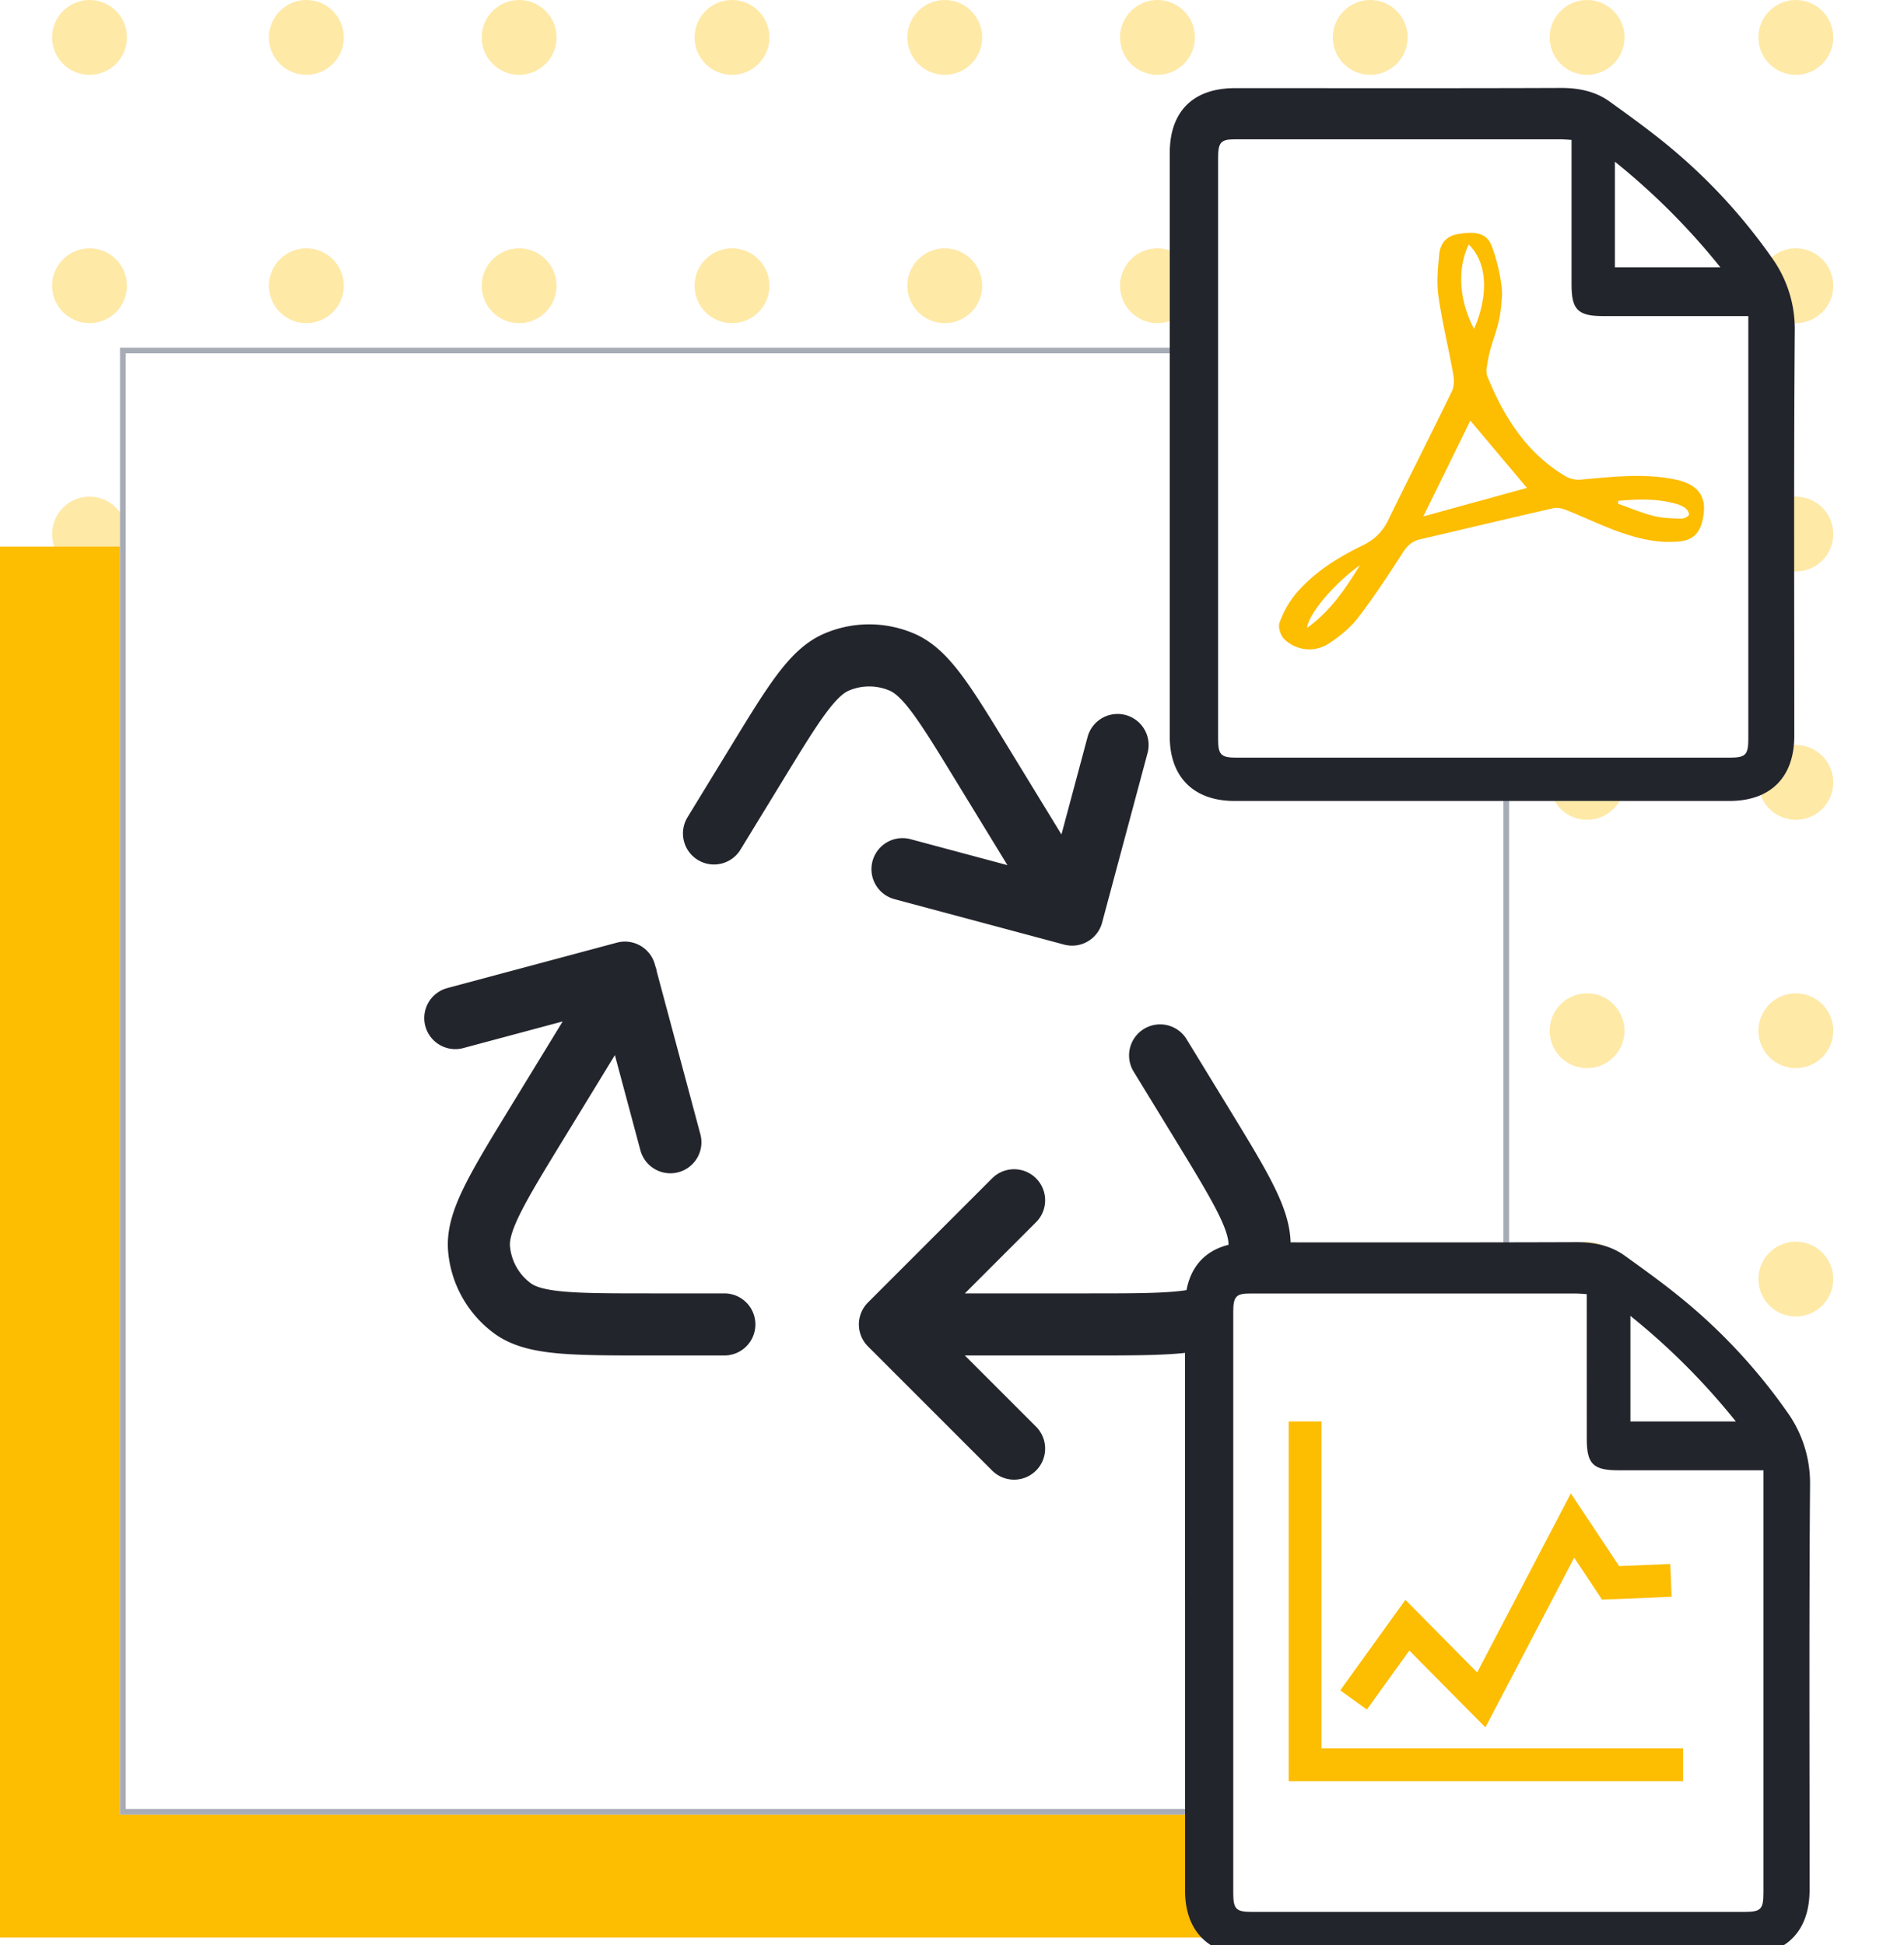 <svg width="46" height="47" viewBox="0 0 46 47" fill="none" xmlns="http://www.w3.org/2000/svg">
    <g clip-path="url(#w45274haya)">
        <g clip-path="url(#w1k6tvmcub)">
            <g clip-path="url(#a4nnownncc)" fill="#FDC723" opacity=".4">
                <circle cx="2.163" cy="30.904" r=".904"/>
                <circle cx="7.402" cy="30.904" r=".904"/>
                <circle cx="12.542" cy="30.904" r=".904"/>
                <circle cx="17.685" cy="30.904" r=".904"/>
                <circle cx="22.825" cy="30.904" r=".904"/>
                <circle cx="27.964" cy="30.904" r=".904"/>
                <circle cx="33.108" cy="30.904" r=".904"/>
                <circle cx="38.343" cy="30.904" r=".904"/>
                <circle cx="43.387" cy="30.904" r=".904"/>
                <circle cx="2.163" cy="24.904" r=".904"/>
                <circle cx="7.402" cy="24.904" r=".904"/>
                <circle cx="12.542" cy="24.904" r=".904"/>
                <circle cx="17.685" cy="24.904" r=".904"/>
                <circle cx="22.825" cy="24.904" r=".904"/>
                <circle cx="27.964" cy="24.904" r=".904"/>
                <circle cx="33.108" cy="24.904" r=".904"/>
                <circle cx="38.343" cy="24.904" r=".904"/>
                <circle cx="43.387" cy="24.904" r=".904"/>
                <circle cx="2.163" cy="18.904" r=".904"/>
                <circle cx="7.402" cy="18.904" r=".904"/>
                <circle cx="12.542" cy="18.904" r=".904"/>
                <circle cx="17.685" cy="18.904" r=".904"/>
                <circle cx="22.825" cy="18.904" r=".904"/>
                <circle cx="27.964" cy="18.904" r=".904"/>
                <circle cx="33.108" cy="18.904" r=".904"/>
                <circle cx="38.343" cy="18.904" r=".904"/>
                <circle cx="43.387" cy="18.904" r=".904"/>
                <circle cx="2.163" cy="12.904" r=".904"/>
                <circle cx="7.402" cy="12.904" r=".904"/>
                <circle cx="12.542" cy="12.904" r=".904"/>
                <circle cx="17.685" cy="12.904" r=".904"/>
                <circle cx="22.825" cy="12.904" r=".904"/>
                <circle cx="27.964" cy="12.904" r=".904"/>
                <circle cx="33.108" cy="12.904" r=".904"/>
                <circle cx="38.343" cy="12.904" r=".904"/>
                <circle cx="43.387" cy="12.904" r=".904"/>
                <circle cx="2.163" cy="6.904" r=".904"/>
                <circle cx="7.402" cy="6.904" r=".904"/>
                <circle cx="12.542" cy="6.904" r=".904"/>
                <circle cx="17.685" cy="6.904" r=".904"/>
                <circle cx="22.825" cy="6.904" r=".904"/>
                <circle cx="27.964" cy="6.904" r=".904"/>
                <circle cx="33.104" cy="6.904" r=".904"/>
                <circle cx="38.343" cy="6.904" r=".904"/>
                <circle cx="43.387" cy="6.904" r=".904"/>
                <g clip-path="url(#4th83ecp5d)">
                    <circle cx="2.163" cy=".904" r=".904"/>
                    <circle cx="7.402" cy=".904" r=".904"/>
                    <circle cx="12.542" cy=".904" r=".904"/>
                    <circle cx="17.685" cy=".904" r=".904"/>
                    <circle cx="22.825" cy=".904" r=".904"/>
                    <circle cx="27.964" cy=".904" r=".904"/>
                    <circle cx="33.104" cy=".904" r=".904"/>
                    <circle cx="38.343" cy=".904" r=".904"/>
                    <circle cx="43.387" cy=".904" r=".904"/>
                </g>
            </g>
        </g>
        <g clip-path="url(#7cxwpykaqe)">
            <path fill="#FDBD00" d="M0 13.206h33.609v33.609H0z"/>
            <g filter="url(#20ocnh81xf)">
                <path fill="#fff" d="M3.75 7.687h33.423v35.306H3.75z"/>
                <path stroke="#fff" stroke-width=".138" d="M3.75 7.687h33.423v35.306H3.75z"/>
                <path stroke="#A7ACB6" stroke-width=".138" d="M3.75 7.687h33.423v35.306H3.75z"/>
            </g>
            <path d="M22 32h4.294c1.865 0 2.798 0 3.328-.39a2 2 0 0 0 .804-1.436c.058-.655-.429-1.451-1.401-3.043l-.997-1.631M15.13 23.605l-2.155 3.526c-.972 1.592-1.459 2.388-1.401 3.043a2 2 0 0 0 .805 1.435c.529.391 1.462.391 3.327.391H17.5m8.389-10-2.159-3.532c-.902-1.477-1.354-2.216-1.935-2.468a2 2 0 0 0-1.59 0c-.581.252-1.033.99-1.935 2.468l-1.02 1.669M27 18l-1.098 4.098L21.804 21M11 24.598l4.098-1.098 1.098 4.098M24.5 35l-3-3 3-3" stroke="#23252C" stroke-width="1.5" stroke-linecap="round" stroke-linejoin="round"/>
            <path d="M28.33 10.72v7.074c0 .943.546 1.488 1.493 1.489h11.958c.961 0 1.5-.543 1.5-1.51 0-3.257-.014-6.514.011-9.77a2.88 2.88 0 0 0-.546-1.743 13.55 13.55 0 0 0-2.191-2.435c-.54-.473-1.125-.897-1.709-1.316-.33-.238-.72-.316-1.136-.315-2.625.01-5.25.004-7.874.005-.972 0-1.506.531-1.506 1.498v7.022z" stroke="#23252C" stroke-width=".138" stroke-linecap="round" stroke-linejoin="round"/>
            <path d="M28.33 10.72V3.696c0-.967.534-1.498 1.506-1.498 2.624 0 5.249.005 7.873-.005.418-.001.806.077 1.137.315.584.42 1.168.843 1.709 1.316a13.55 13.55 0 0 1 2.19 2.435 2.88 2.88 0 0 1 .547 1.742c-.025 3.257-.01 6.514-.011 9.771 0 .967-.539 1.51-1.5 1.51H29.823c-.947 0-1.492-.546-1.493-1.489V10.72z" fill="#23252C"/>
            <path d="M37.968 3.381c-.1-.006-.17-.015-.239-.015h-7.9c-.333 0-.4.076-.4.443v14.043c0 .385.067.454.446.454h11.904c.398 0 .46-.063.46-.467V7.637H38.729c-.606 0-.761-.154-.761-.755v-3.5z" fill="#fff"/>
            <path d="M39.016 6.458h2.547a16.478 16.478 0 0 0-2.547-2.55v2.55z" fill="#fff"/>
            <path fill-rule="evenodd" clip-rule="evenodd" d="M40.467 11.584c-.758-.155-1.518-.063-2.277.004a.63.63 0 0 1-.357-.075c-.952-.56-1.503-1.442-1.905-2.435a.48.48 0 0 1-.003-.233c.095-.674.318-.853.358-1.648.04-.3-.137-1.007-.257-1.284-.145-.333-.477-.305-.777-.262-.277.039-.449.202-.478.494-.033.333-.067.677-.02 1.004.091.634.245 1.259.358 1.89.024.132.026.295-.03.41-.507 1.047-1.035 2.082-1.545 3.127-.137.28-.334.466-.615.603-.595.288-1.156.64-1.593 1.143a2.426 2.426 0 0 0-.412.718c-.042.107.023.318.114.402a.862.862 0 0 0 1.112.082c.25-.168.495-.369.676-.606.383-.503.733-1.032 1.074-1.565.108-.168.224-.277.417-.322 1.077-.25 2.151-.509 3.23-.754.097-.022.22.012.318.052.43.172.85.377 1.287.53.462.163.941.273 1.44.222.296-.03.465-.181.54-.468.149-.575-.056-.906-.655-1.029zm-8.889 3.586c.036-.339.663-1.082 1.28-1.514-.35.559-.71 1.109-1.28 1.514zm3.908-9.263c.527.53.412 1.398.126 2.038-.335-.634-.43-1.408-.126-2.038zm-1.099 6.57 1.136-2.314 1.368 1.626-2.504.688zm6.22.054c-.222-.007-.45-.012-.663-.067-.29-.074-.57-.194-.855-.294l.008-.069c.486-.044.97-.059 1.445.087.038.011.076.032.11.047.089.04.154.13.154.195-.02.065-.134.103-.199.101z" fill="#FDBD00"/>
            <path d="M28.7 38.606v7.075c0 .944.546 1.489 1.494 1.489H42.15c.961 0 1.5-.543 1.5-1.51 0-3.256-.014-6.513.011-9.77a2.878 2.878 0 0 0-.546-1.743 13.592 13.592 0 0 0-2.191-2.435c-.54-.473-1.125-.897-1.71-1.316-.33-.238-.718-.317-1.135-.315-2.625.01-5.25.005-7.874.005-.972 0-1.506.531-1.506 1.498v7.022z" stroke="#23252C" stroke-width=".138" stroke-linecap="round" stroke-linejoin="round"/>
            <path d="M28.7 38.606v-7.022c0-.967.534-1.498 1.506-1.498 2.624 0 5.249.005 7.874-.005.417-.002.806.077 1.136.315.584.42 1.169.843 1.709 1.316.825.722 1.56 1.534 2.19 2.435.368.524.552 1.08.547 1.742-.025 3.258-.01 6.515-.011 9.772 0 .966-.539 1.509-1.5 1.509H30.193c-.947 0-1.493-.545-1.493-1.489v-7.075z" fill="#23252C"/>
            <path d="M38.334 31.268c-.1-.006-.17-.015-.239-.015h-7.9c-.333 0-.4.076-.4.443V45.74c0 .384.067.454.446.454h11.903c.399 0 .46-.063.46-.467V35.524H39.096c-.606 0-.76-.154-.76-.755l-.001-3.5z" fill="#fff"/>
            <path d="M39.39 34.344h2.547a16.51 16.51 0 0 0-2.547-2.55v2.55z" fill="#fff"/>
            <path d="M40.663 43.034h-9.528v-8.69h.793v7.898h8.735v.792z" fill="#FDBD00"/>
            <path d="m35.887 41.736-1.838-1.857-1.026 1.425-.643-.463 1.574-2.186 1.734 1.753 2.263-4.325 1.167 1.756 1.235-.051.032.792-1.68.069-.673-1.013-2.145 4.1z" fill="#FDBD00"/>
        </g>
    </g>
    <defs>
        <clipPath id="w45274haya">
            <path fill="#fff" d="M0 0h45.79v47H0z"/>
        </clipPath>
        <clipPath id="w1k6tvmcub">
            <path fill="#fff" transform="translate(.88)" d="M0 0h44.235v32H0z"/>
        </clipPath>
        <clipPath id="a4nnownncc">
            <path fill="#fff" transform="translate(.88)" d="M0 0h44.235v32H0z"/>
        </clipPath>
        <clipPath id="4th83ecp5d">
            <path fill="#fff" transform="translate(.88)" d="M0 0h44.235v1.882H0z"/>
        </clipPath>
        <clipPath id="7cxwpykaqe">
            <path fill="#fff" transform="translate(0 2)" d="M0 0h43.842v45H0z"/>
        </clipPath>
        <filter id="20ocnh81xf" x="2.899" y="7.618" width="34.343" height="36.226" filterUnits="userSpaceOnUse" color-interpolation-filters="sRGB">
            <feFlood flood-opacity="0" result="BackgroundImageFix"/>
            <feColorMatrix in="SourceAlpha" values="0 0 0 0 0 0 0 0 0 0 0 0 0 0 0 0 0 0 127 0" result="hardAlpha"/>
            <feOffset dx="-.782" dy=".782"/>
            <feColorMatrix values="0 0 0 0 0.133 0 0 0 0 0.133 0 0 0 0 0.133 0 0 0 1 0"/>
            <feBlend in2="BackgroundImageFix" result="effect1_dropShadow_702_80684"/>
            <feBlend in="SourceGraphic" in2="effect1_dropShadow_702_80684" result="shape"/>
        </filter>
    </defs>
</svg>
